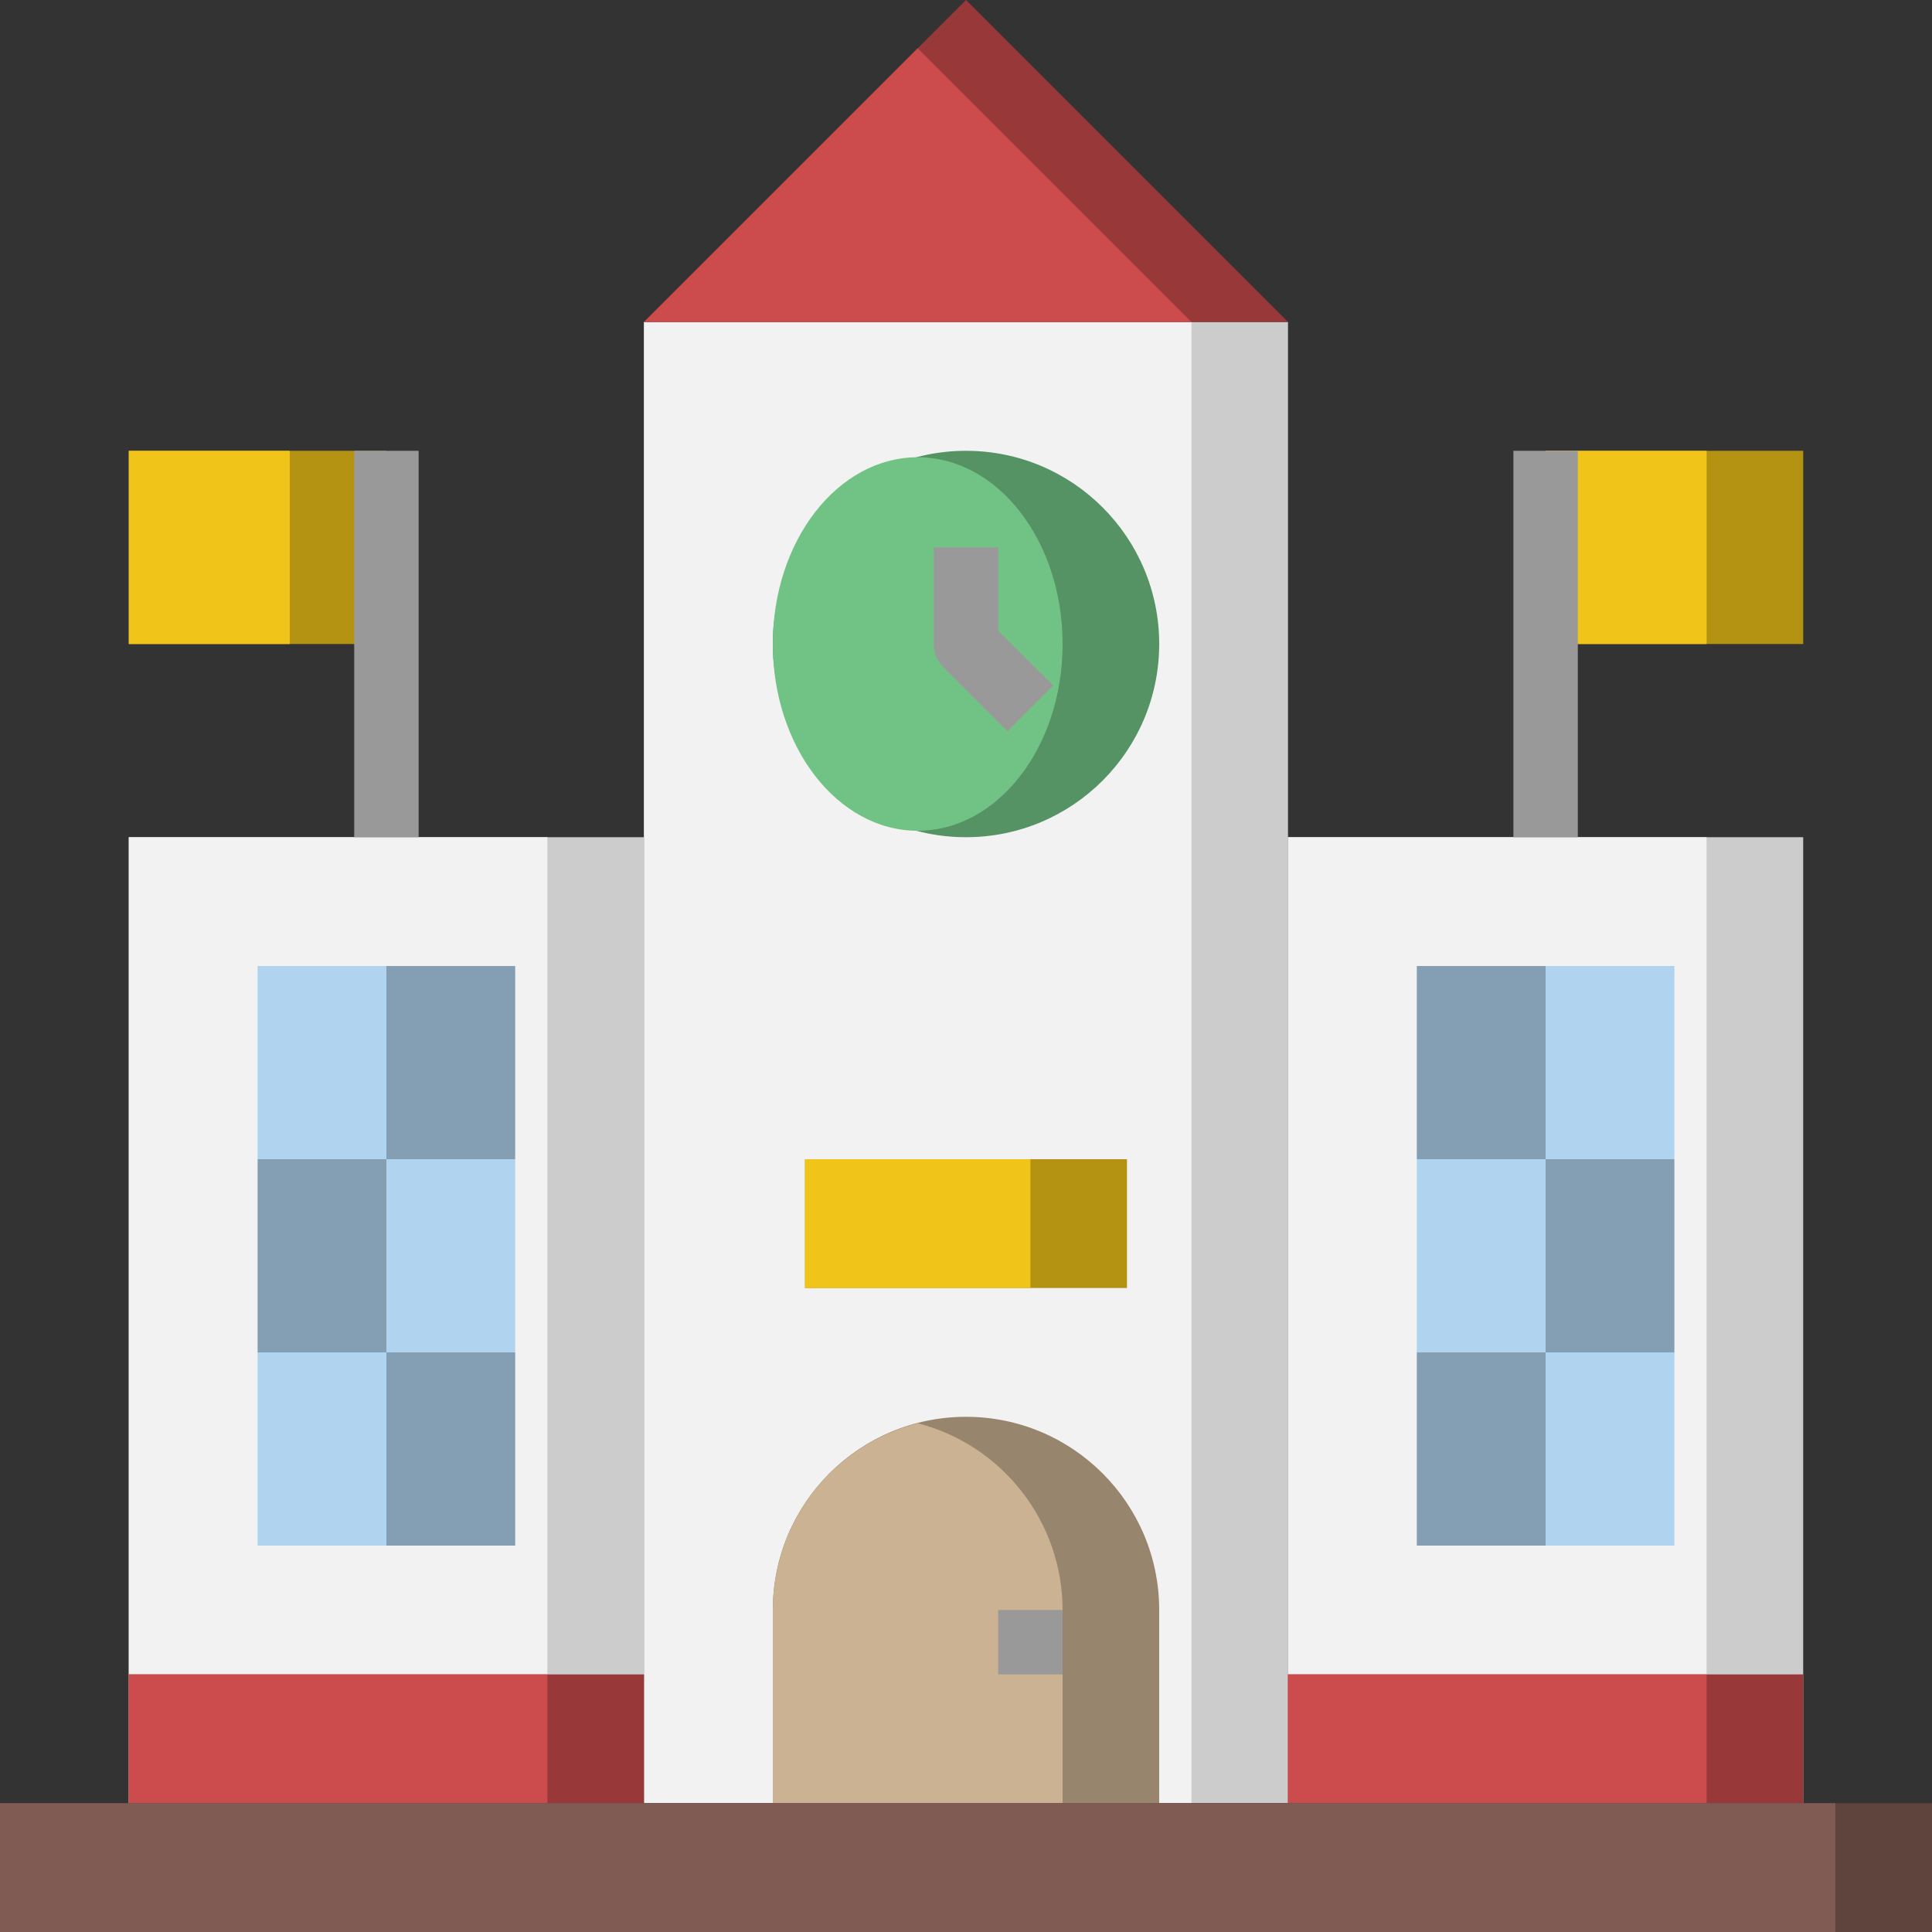 <svg version="1.1" xmlns="http://www.w3.org/2000/svg" xmlns:xlink="http://www.w3.org/1999/xlink" width="140" height="140" viewBox="0,0,140,140"><rect x="0" y="0" width="140" height="140" fill="#333333" stroke="none"/><g transform="translate(-170,-110)"><g data-paper-data="{&quot;isPaintingLayer&quot;:true}" fill-rule="nonzero" stroke="none" stroke-width="1" stroke-linecap="butt" stroke-linejoin="miter" stroke-miterlimit="10" stroke-dasharray="" stroke-dashoffset="0" style="mix-blend-mode: normal"><path d="M282,156.667v-14h18.667v14z" fill="#b49313"/><path d="M282,156.667v-14h11.667v14z" fill="#f0c419"/><path d="M179.333,156.667v-14h18.667v14z" fill="#b49313"/><path d="M179.333,156.667v-14h11.667v14z" fill="#f0c419"/><path d="M216.667,240.667v-107.333h46.667v107.333z" fill="#cccccc"/><path d="M216.667,240.667v-107.333h39.667v107.333z" fill="#f2f2f2"/><path d="M228.333,203.333v-9.333h23.333v9.333z" fill="#b49313"/><path d="M228.333,203.333v-9.333h16.333v9.333z" fill="#f0c419"/><path d="M226,240.667v-14c0,-7.732 6.268,-14 14,-14v0c7.732,0 14,6.268 14,14v14" fill="#98856e"/><path d="M247,226.667v14h-21v-14c0.01,-6.376 4.327,-11.939 10.5,-13.533c6.173,1.594 10.49,7.158 10.5,13.533z" fill="#cbb292"/><path d="M263.333,240.667v-70h37.333v70z" fill="#cccccc"/><path d="M263.333,240.667v-70h30.333v70z" fill="#f2f2f2"/><path d="M179.333,240.667v-70h37.333v70z" fill="#cccccc"/><path d="M179.333,240.667v-70h30.333v70z" fill="#f2f2f2"/><path d="M179.333,240.667v-9.333h37.333v9.333z" fill="#993839"/><path d="M179.333,240.667v-9.333h30.333v9.333z" fill="#cc4b4c"/><path d="M263.333,240.667v-9.333h37.333v9.333z" fill="#993839"/><path d="M263.333,240.667v-9.333h30.333v9.333z" fill="#cc4b4c"/><path d="M188.667,194v-14h9.333v14z" fill="#b0d3f0"/><path d="M198,194v-14h9.333v14z" fill="#849eb4"/><path d="M198,208v-14h9.333v14z" fill="#b0d3f0"/><path d="M188.667,208v-14h9.333v14z" fill="#849eb4"/><path d="M188.667,222v-14h9.333v14z" fill="#b0d3f0"/><path d="M198,222v-14h9.333v14z" fill="#849eb4"/><path d="M272.667,222v-14h9.333v14z" fill="#849eb4"/><path d="M282,222v-14h9.333v14z" fill="#b0d3f0"/><path d="M282,208v-14h9.333v14z" fill="#849eb4"/><path d="M272.667,208v-14h9.333v14z" fill="#b0d3f0"/><path d="M272.667,194v-14h9.333v14z" fill="#849eb4"/><path d="M282,194v-14h9.333v14z" fill="#b0d3f0"/><path d="M226,156.667c0,-7.732 6.268,-14 14,-14c7.732,0 14,6.268 14,14c0,7.732 -6.268,14 -14,14c-7.732,0 -14,-6.268 -14,-14z" fill="#559264"/><path d="M226,156.667c0,-7.474 4.701,-13.533 10.5,-13.533c5.799,0 10.5,6.059 10.5,13.533c0,7.474 -4.701,13.533 -10.5,13.533c-5.799,0 -10.5,-6.059 -10.5,-13.533z" fill="#71c285"/><path d="M216.667,133.333l23.333,-23.333l23.333,23.333" fill="#993839"/><path d="M236.5,113.5l19.833,19.833h-39.667z" fill="#cc4b4c"/><path d="M170,250v-9.333h140v9.333z" fill="#5f443e"/><path d="M170,250v-9.333h133v9.333z" fill="#7f5b53"/><path d="M242.333,231.333v-4.667h4.667v4.667z" fill="#999999"/><path d="M243.01,162.99l-4.667,-4.667c-0.437,-0.44 -0.68,-1.036 -0.677,-1.657v-7h4.667v6.043l3.99,3.967z" fill="#999999"/><path d="M195.667,170.667v-28h4.667v28z" fill="#999999"/><path d="M279.667,170.667v-28h4.667v28z" fill="#999999"/></g></g></svg>